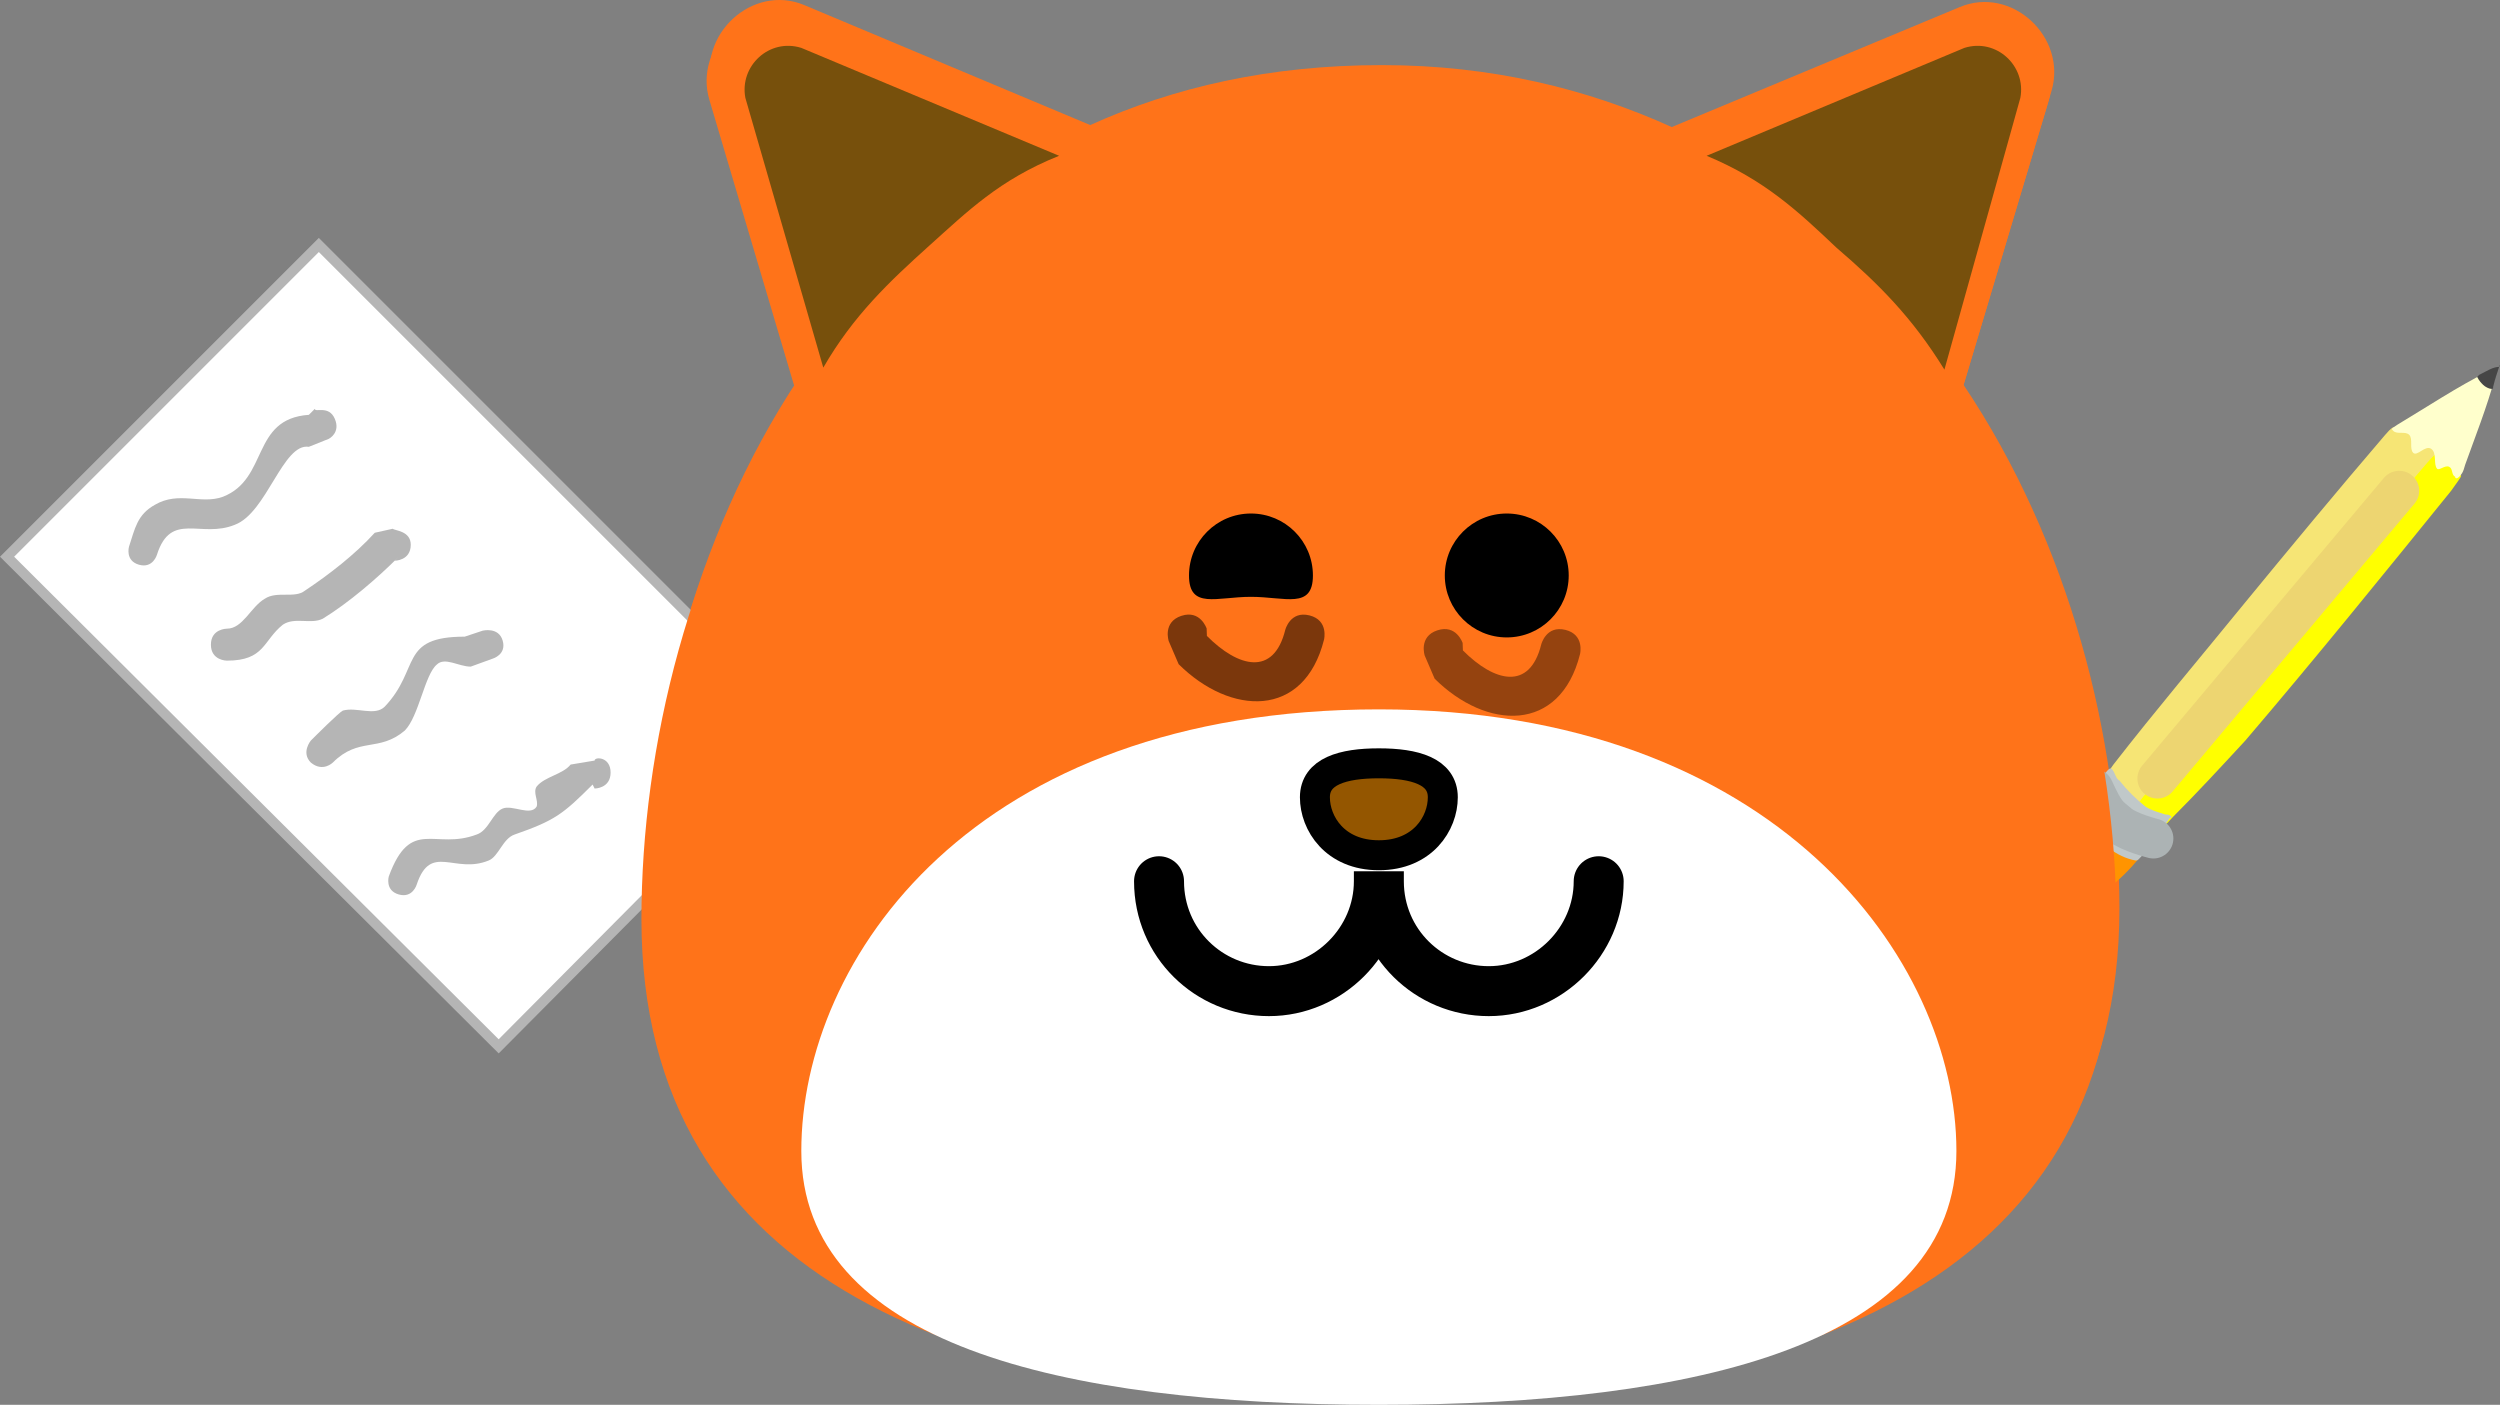 <svg version="1.1" xmlns="http://www.w3.org/2000/svg" xmlns:xlink="http://www.w3.org/1999/xlink" width="125.098" height="70.296" viewBox="0,0,125.098,70.296"><rect x="0" y="0" width="125.098" height="70.296" fill="#808080" stroke="none"/><g transform="translate(-257.451,-145.121)"><g data-paper-data="{&quot;isPaintingLayer&quot;:true}" fill-rule="nonzero" stroke-linejoin="miter" stroke-miterlimit="10" stroke-dasharray="" stroke-dashoffset="0" style="mix-blend-mode: normal"><path d="M355.605,198.479v0" fill="#ffffff" stroke="none" stroke-width="1" stroke-linecap="butt"/><path d="M298.605,198.479" fill="#ffffff" stroke="none" stroke-width="1" stroke-linecap="butt"/><path d="M363.505,190.579c0,18.3 -16.5,24.2 -36.9,24.2c-20.4,0 -36.9,-5.9 -36.9,-24.2c0,-8.6 2.4,-18.5 7.7,-26.5l-4.3,-14.5c-0.8,-2.7 2,-5.3 4.6,-4.2l14.3,6c4.2,-1.9 9,-3 14.6,-3c5.5,0 10.3,1.2 14.5,3.1l14.4,-6c2.6,-1.1 5.4,1.5 4.6,4.2l-4.4,14.7c5.3,7.9 7.8,17.7 7.8,26.2z" fill="#ff7319" stroke="none" stroke-width="1" stroke-linecap="butt"/><path d="M355.505,202.179c0,9.6 -12.9,12.7 -28.9,12.7c-16,0 -28.9,-3.1 -28.9,-12.7c0,-9.6 8.6,-22.1 28.9,-22.1c19.8,0 28.9,12.5 28.9,22.1z" fill="#ffffff" stroke="none" stroke-width="1" stroke-linecap="butt"/><path d="M323.405,184.479c0,-1.3 1.4,-1.7 3.2,-1.7c1.8,0 3.2,0.4 3.2,1.7c0,1.3 -1,2.9 -3.2,2.9c-2.2,0 -3.2,-1.6 -3.2,-2.9z" fill="#945600" stroke="#000000" stroke-width="1.5" stroke-linecap="butt"/><path d="M337.605,188.679c0,3 -2.5,5.5 -5.5,5.5c-3,0 -5.5,-2.4 -5.5,-5.5c0,-0.2 0,-0.2 0,-0.2c0,-0.2 0,-0.3 0,-0.3c0,0 0,0.1 0,0.3c0,0 0,0 0,0.2c0,3 -2.5,5.5 -5.5,5.5c-3,0 -5.5,-2.4 -5.5,-5.5" fill="none" stroke="#000000" stroke-width="2.5" stroke-linecap="round"/><path d="M317.105,173.379c0,-1.712 1.388,-3.1 3.1,-3.1c1.712,0 3.1,1.388 3.1,3.1c0,1.712 -1.388,3.1 -3.1,3.1c-1.712,0 -3.1,-1.388 -3.1,-3.1z" fill="#000000" stroke="none" stroke-width="1" stroke-linecap="butt"/><path d="M329.905,173.379c0,-1.712 1.388,-3.1 3.1,-3.1c1.712,0 3.1,1.388 3.1,3.1c0,1.712 -1.388,3.1 -3.1,3.1c-1.712,0 -3.1,-1.388 -3.1,-3.1z" fill="#000000" stroke="none" stroke-width="1" stroke-linecap="butt"/><path d="M304.105,156.879c-2,1.8 -3.8,3.5 -5.3,6.1l-3.9,-13.5c-0.3,-1.6 1.2,-3 2.8,-2.5l12.9,5.4c-3,1.2 -4.6,2.8 -6.5,4.5z" fill="#77500c" stroke="none" stroke-width="1" stroke-linecap="butt"/><path d="M343.005,152.379l12.9,-5.4c1.6,-0.5 3.1,0.9 2.8,2.5l-3.8,13.6c-1.6,-2.6 -3.3,-4.3 -5.4,-6.1c-1.9,-1.8 -3.6,-3.4 -6.5,-4.6z" fill="#77500c" stroke="none" stroke-width="1" stroke-linecap="butt"/><path d="M323.405,194.479c0,-1.3 1.4,-1.7 3.2,-1.7c1.8,0 3.2,0.4 3.2,1.7c0,1.3 -1,2.9 -3.2,2.9c-2.2,0.1 -3.2,-1.6 -3.2,-2.9z" fill="#000000" stroke="#000000" stroke-width="1.5" stroke-linecap="butt"/><g><path d="M363.305,189.279c-0.1,0.1 -0.3,0.2 -0.5,0.3c-0.4,0 -0.8,0 -1.1,-0.2c-0.5,-0.3 -0.9,-0.6 -1.2,-1.1c-0.2,-0.3 -0.3,-0.7 -0.4,-1c0,-0.1 0,-0.2 0.1,-0.4c0.6,-0.8 1.2,-1.6 1.9,-2.2c0.2,-0.2 0.6,-0.4 0.9,-0.2c0.9,0.6 1.8,1.3 2.4,2.3c0.2,0.3 -0.4,0.6 -0.6,0.9c-0.4,0.5 -0.9,1.1 -1.5,1.6z" fill="#ff9400" stroke="none" stroke-width="1" stroke-linecap="butt"/><path d="M366.205,185.979c-0.3,0.3 -0.3,0.4 -0.5,0.4c-0.6,-0.2 -1.2,-0.5 -1.7,-0.9c-0.4,-0.4 -0.6,-1 -0.8,-1.5c-0.1,-0.1 -0.3,-0.1 -0.1,-0.4c1,-1.3 2.1,-2.5 3.2,-3.8c3.5,-4.2 7,-8.5 10.5,-12.7c0.9,-1.1 0.4,-0.4 0.6,-0.4c0.6,0 1.1,0.1 1.6,0.4c0.4,0.2 0.7,0.6 1,0.9c0.2,0.2 0.5,0.5 0.5,0.8c0,0.3 0.4,-0.2 -0.4,0.9c-3.4,4.2 -6.8,8.4 -10.3,12.5c-1.2,1.3 -2.4,2.6 -3.6,3.8z" fill="#ffff00" stroke="none" stroke-width="1" stroke-linecap="butt"/><path d="M369.605,179.179c-1.6,1.9 -3.2,3.9 -4.9,5.8c-0.4,0.5 -0.3,0.6 -0.6,0.6c-0.2,0 -0.4,-0.2 -0.5,-0.4c-0.3,-0.4 -0.5,-0.8 -0.6,-1.3c0,-0.2 -0.3,0.2 0.2,-0.5c2.1,-2.7 4.3,-5.3 6.5,-8c2.3,-2.8 4.7,-5.7 7.1,-8.5c0.6,-0.7 0.4,-0.2 0.6,-0.2c0.4,0 0.8,-0.1 1.1,0.1c0.4,0.2 0.8,0.4 0.9,0.8c0.1,0.3 0.1,0 -0.5,0.7c-2.3,2.7 -4.6,5.4 -6.9,8.1c-0.8,0.9 -1.6,1.9 -2.4,2.8z" fill="#f6e575" stroke="none" stroke-width="1" stroke-linecap="butt"/><path d="M364.505,188.079c-0.1,0.1 -0.1,0.1 -0.2,0.1c-0.5,-0.1 -0.9,-0.3 -1.3,-0.6c-0.4,-0.3 -0.8,-0.7 -1.1,-1.1c-0.2,-0.3 -0.4,-0.6 -0.5,-0.9c0,-0.1 -0.1,0 0,-0.2c0.5,-0.6 1,-1.1 1.5,-1.7c0.1,-0.1 0.1,-0.1 0.2,-0.1c0.2,0.2 0.2,0.5 0.4,0.6c0.4,0.5 0.8,0.9 1.3,1.3c0.3,0.2 0.7,0.3 1,0.4c0.1,0 0.2,0 0.3,0.1c0,0.1 0,0 -0.1,0.1c-0.6,0.9 -1,1.5 -1.5,2z" fill="#c0c8c9" stroke="none" stroke-width="1" stroke-linecap="butt"/><path d="M365.205,187.079c0,0 -1.2,-0.3 -1.7,-0.7c-0.6,-0.5 -0.7,-0.5 -1.3,-1.8" fill="none" stroke="#acb3b4" stroke-width="2" stroke-linecap="round"/><path d="M380.005,168.479c-0.2,-0.1 -0.5,0.2 -0.6,0.1c-0.2,-0.2 0,-0.8 -0.3,-1c-0.3,-0.2 -0.7,0.4 -0.9,0.2c-0.2,-0.2 0,-0.7 -0.2,-0.9c-0.2,-0.2 -0.6,0 -0.8,-0.2c-0.1,-0.1 -0.1,-0.1 0.2,-0.3c1.5,-0.9 3,-1.9 4.6,-2.7c0.4,-0.2 0.4,0 0.3,0.3c-0.4,1.5 -1,3 -1.5,4.4c-0.1,0.4 -0.2,0.5 -0.3,0.6c-0.1,0.1 -0.2,0.1 -0.2,0c-0.2,-0.1 -0.1,-0.4 -0.3,-0.5z" fill="#ffffcc" stroke="none" stroke-width="1" stroke-linecap="butt"/><path d="M382.505,163.479c-0.1,0.3 -0.2,0.6 -0.3,1c0,0.1 0,0.1 -0.1,0.1c-0.1,0 -0.3,-0.1 -0.4,-0.2c-0.1,-0.1 -0.2,-0.2 -0.3,-0.4c0,0 0,0 0.1,-0.1c0.4,-0.2 0.7,-0.4 1,-0.4c0.1,-0.1 0,-0.1 0,0z" fill="#464646" stroke="none" stroke-width="1" stroke-linecap="butt"/><path d="M377.505,169.679l-12.1,14.4" fill="none" stroke="#edd571" stroke-width="2" stroke-linecap="round"/></g><path d="M282.405,197.479l-24.6,-24.5l15.6,-15.6l24.5,24.5z" fill="#ffffff" stroke="#b5b5b5" stroke-width="0.5" stroke-linecap="butt"/><path d="M274.205,166.079c0.3,0.7 -0.3,1 -0.3,1l-1,0.4c-1.3,-0.2 -2.1,3.3 -3.7,3.9c-1.7,0.7 -3.2,-0.7 -3.9,1.5c0,0 -0.2,0.7 -0.9,0.5c-0.7,-0.2 -0.5,-0.9 -0.5,-0.9c0.3,-0.9 0.4,-1.6 1.3,-2.1c1.2,-0.7 2.3,0 3.4,-0.4c2.3,-0.9 1.4,-3.9 4.3,-4.1l0.3,-0.3c0,0.2 0.7,-0.2 1,0.5z" fill="#b5b5b5" stroke="none" stroke-width="1" stroke-linecap="butt"/><path d="M278.005,172.379c0,0.8 -0.8,0.8 -0.8,0.8l0.2,-0.2c-1.1,1.1 -2.5,2.3 -3.8,3.1c-0.6,0.3 -1.4,-0.1 -2,0.3c-1,0.8 -0.9,1.8 -2.8,1.8c0,0 -0.8,0 -0.8,-0.8c0,-0.8 0.8,-0.8 0.8,-0.8c0.8,0 1.2,-1.1 1.9,-1.5c0.6,-0.4 1.5,0 2,-0.4c1.2,-0.8 2.5,-1.8 3.5,-2.9l0.9,-0.2c0.1,0.1 0.9,0.1 0.9,0.8z" fill="#b5b5b5" stroke="none" stroke-width="1" stroke-linecap="butt"/><path d="M282.605,177.179c0.2,0.7 -0.5,0.9 -0.5,0.9l-1.1,0.4c-0.6,0 -1.3,-0.5 -1.7,-0.1c-0.6,0.5 -0.9,2.6 -1.6,3.3c-1.3,1.1 -2.3,0.3 -3.6,1.6c0,0 -0.5,0.5 -1.1,0c-0.5,-0.5 0,-1.1 0,-1.1c0.2,-0.2 1.4,-1.4 1.6,-1.5c0.7,-0.2 1.6,0.3 2.1,-0.2c1.8,-1.9 0.7,-3.5 4,-3.5l0.9,-0.3c0,0 0.8,-0.2 1,0.5z" fill="#b5b5b5" stroke="none" stroke-width="1" stroke-linecap="butt"/><path d="M288.005,183.779c0,0.8 -0.8,0.8 -0.8,0.8l-0.1,-0.2c-1.5,1.5 -1.9,1.8 -3.9,2.5c-0.6,0.2 -0.8,1.1 -1.3,1.3c-1.7,0.7 -2.9,-0.9 -3.6,1.2c0,0 -0.2,0.7 -0.9,0.5c-0.7,-0.2 -0.5,-0.9 -0.5,-0.9c1.1,-3 2.3,-1.3 4.4,-2.1c0.6,-0.2 0.8,-1.1 1.3,-1.3c0.5,-0.2 1.4,0.4 1.7,-0.1c0.1,-0.3 -0.2,-0.7 0,-1c0.4,-0.5 1.3,-0.6 1.7,-1.1l1.2,-0.2c0,-0.2 0.8,-0.2 0.8,0.6z" fill="#b5b5b5" stroke="none" stroke-width="1" stroke-linecap="butt"/><path d="M355.448,199.017v0" fill="#ffffff" stroke="none" stroke-width="1" stroke-linecap="butt"/><path d="M298.448,199.017" fill="#ffffff" stroke="none" stroke-width="1" stroke-linecap="butt"/><path d="M363.348,191.117c0,18.3 -16.5,24.2 -36.9,24.2c-20.4,0 -36.9,-5.9 -36.9,-24.2c0,-8.6 2.4,-18.5 7.7,-26.5l-4.3,-14.5c-0.8,-2.7 2,-5.3 4.6,-4.2l14.3,6c4.2,-1.9 9,-3 14.6,-3c5.5,0 10.3,1.2 14.5,3.1l14.4,-6c2.6,-1.1 5.4,1.5 4.6,4.2l-4.4,14.7c5.3,7.9 7.8,17.7 7.8,26.2z" fill="#ff7319" stroke="none" stroke-width="1" stroke-linecap="butt"/><path d="M355.348,202.717c0,9.6 -12.9,12.7 -28.9,12.7c-16,0 -28.9,-3.1 -28.9,-12.7c0,-9.6 8.6,-22.1 28.9,-22.1c19.8,0 28.9,12.5 28.9,22.1z" fill="#ffffff" stroke="none" stroke-width="1" stroke-linecap="butt"/><path d="M323.248,185.017c0,-1.3 1.4,-1.7 3.2,-1.7c1.8,0 3.2,0.4 3.2,1.7c0,1.3 -1,2.9 -3.2,2.9c-2.2,0 -3.2,-1.6 -3.2,-2.9z" fill="#945600" stroke="#000000" stroke-width="1.5" stroke-linecap="butt"/><path d="M337.448,189.217c0,3 -2.5,5.5 -5.5,5.5c-3,0 -5.5,-2.4 -5.5,-5.5c0,-0.2 0,-0.2 0,-0.2c0,-0.2 0,-0.3 0,-0.3c0,0 0,0.1 0,0.3c0,0 0,0 0,0.2c0,3 -2.5,5.5 -5.5,5.5c-3,0 -5.5,-2.4 -5.5,-5.5" fill="none" stroke="#000000" stroke-width="2.5" stroke-linecap="round"/><path d="M316.948,173.917c0,-1.712 1.388,-3.1 3.1,-3.1c1.712,0 3.1,1.388 3.1,3.1c0,1.712 -1.388,1.069 -3.1,1.069c-1.712,0 -3.1,0.643 -3.1,-1.069z" fill="#000000" stroke="none" stroke-width="1" stroke-linecap="butt"/><path d="M329.748,173.917c0,-1.712 1.388,-3.1 3.1,-3.1c1.712,0 3.1,1.388 3.1,3.1c0,1.712 -1.388,3.1 -3.1,3.1c-1.712,0 -3.1,-1.388 -3.1,-3.1z" fill="#000000" stroke="none" stroke-width="1" stroke-linecap="butt"/><path d="M303.948,157.417c-2,1.8 -3.8,3.5 -5.3,6.1l-3.9,-13.5c-0.3,-1.6 1.2,-3 2.8,-2.5l12.9,5.4c-3,1.2 -4.6,2.8 -6.5,4.5z" fill="#77500c" stroke="none" stroke-width="1" stroke-linecap="butt"/><path d="M342.848,152.917l12.9,-5.4c1.6,-0.5 3.1,0.9 2.8,2.5l-3.8,13.6c-1.6,-2.6 -3.3,-4.3 -5.4,-6.1c-1.9,-1.8 -3.6,-3.4 -6.5,-4.6z" fill="#77500c" stroke="none" stroke-width="1" stroke-linecap="butt"/><path d="M329.375,176.663c0.949,-0.316 1.265,0.632 1.265,0.632l0.013,0.372c1.576,1.586 3.342,2.031 3.92,-0.299c0,0 0.243,-0.97 1.213,-0.728c0.97,0.243 0.728,1.213 0.728,1.213c-0.999,3.97 -4.683,3.804 -7.275,1.228l-0.496,-1.154c0,0 -0.316,-0.949 0.632,-1.265z" fill-opacity="0.416" fill="#000000" stroke="none" stroke-width="0.5" stroke-linecap="butt"/><path d="M316.565,175.938c0.949,-0.316 1.265,0.632 1.265,0.632l0.013,0.372c1.576,1.586 3.342,2.031 3.92,-0.299c0,0 0.243,-0.97 1.213,-0.728c0.97,0.243 0.728,1.213 0.728,1.213c-0.999,3.97 -4.683,3.804 -7.275,1.228l-0.496,-1.154c0,0 -0.316,-0.949 0.632,-1.265z" fill-opacity="0.518" fill="#000000" stroke="none" stroke-width="0.5" stroke-linecap="butt"/></g></g></svg>